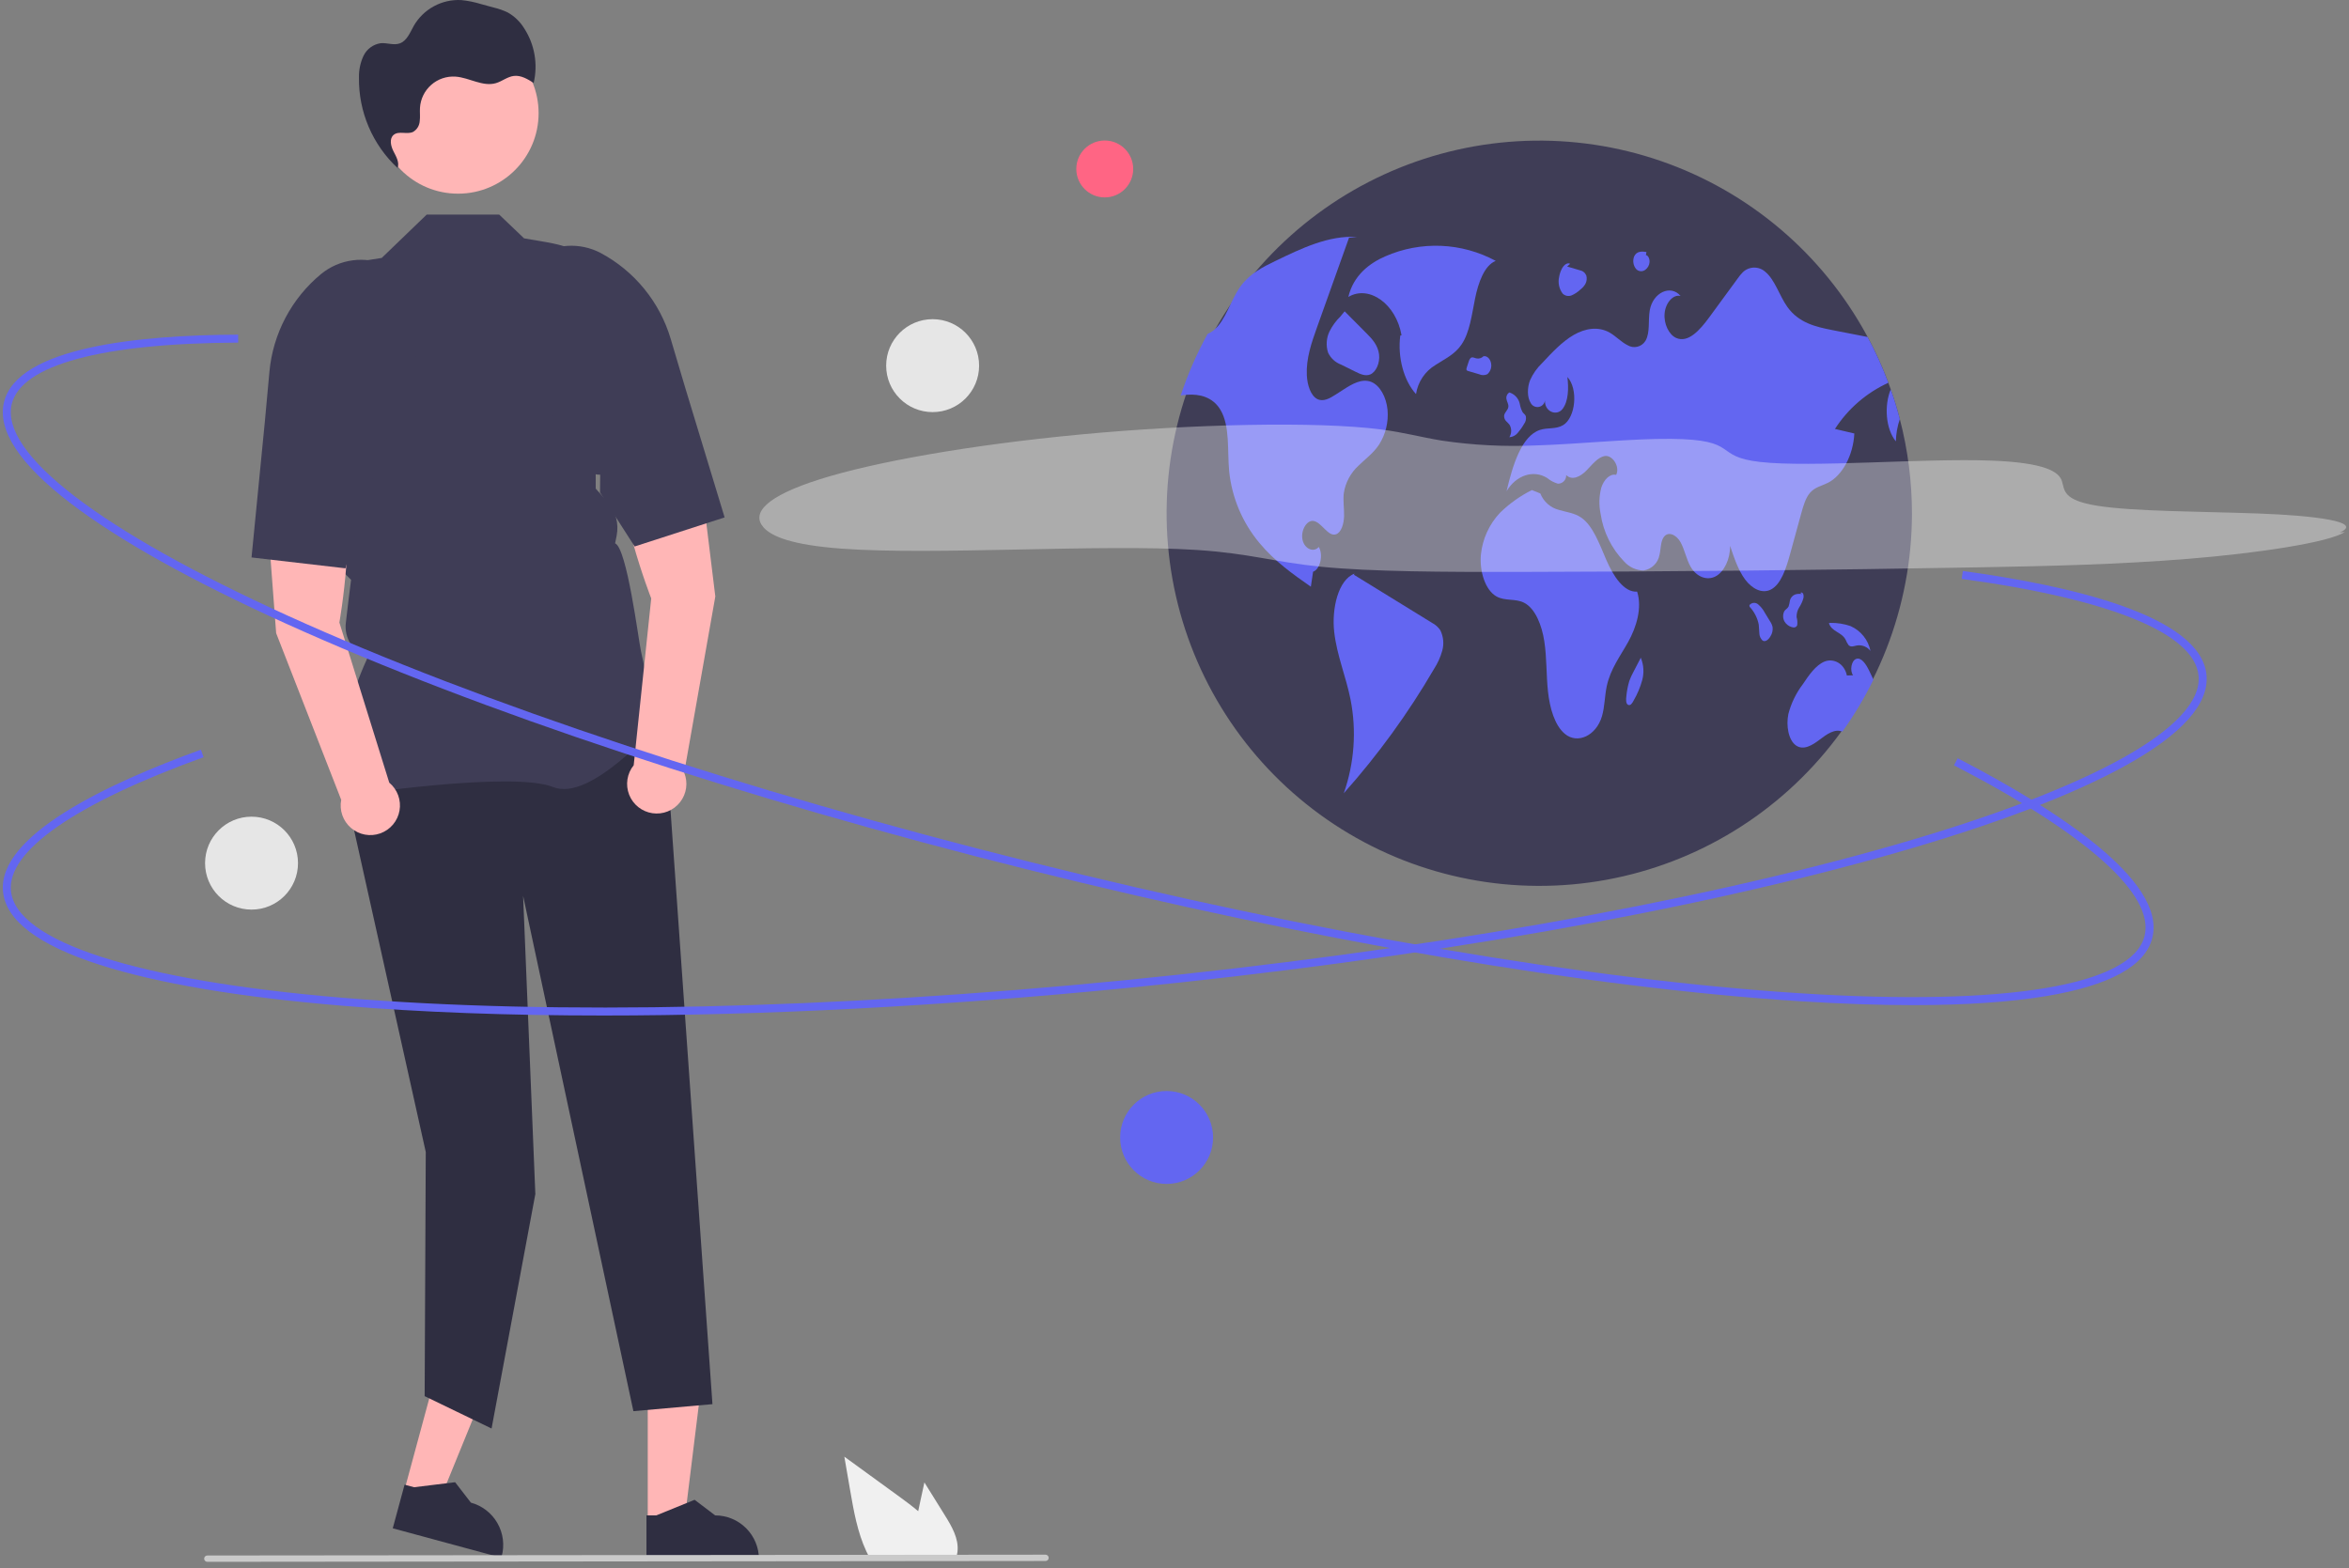 <svg width="346" height="231" viewBox="0 0 346 231" fill="none" xmlns="http://www.w3.org/2000/svg">
<rect x="0" y="0" width="346" height="231" fill="#808080" stroke="none"/>
<g clip-path="url(#clip0_7_312)">
<path d="M59.504 219.765L64.704 221.174L72.612 201.785L64.936 199.706L59.504 219.765Z" fill="#FFB6B6"/>
<path d="M57.851 225.141L73.843 229.472L73.898 229.27C74.345 227.619 74.118 225.858 73.267 224.375C72.416 222.891 71.01 221.807 69.359 221.359L69.359 221.359L67.038 218.352L60.987 219.092L59.592 218.714L57.851 225.141Z" fill="#2F2E41"/>
<path d="M95.412 224.278L100.799 224.278L103.362 203.495L95.41 203.496L95.412 224.278Z" fill="#FFB6B6"/>
<path d="M95.222 229.898L111.79 229.898V229.688C111.79 227.978 111.111 226.338 109.901 225.128C108.692 223.919 107.051 223.239 105.341 223.239H105.341L102.314 220.943L96.668 223.24L95.221 223.24L95.222 229.898Z" fill="#2F2E41"/>
<path d="M97.712 104.442L104.942 206.853L93.298 207.885L77.053 131.986L78.854 175.9L72.406 210.44L62.55 205.674L62.714 169.71L49.774 111.593L53.218 104.442H97.712Z" fill="#2F2E41"/>
<path d="M51.425 117.184L51.353 117.083C47.494 111.68 53.298 98.698 54.173 96.816C53.134 96.478 52.244 95.791 51.654 94.871C51.064 93.951 50.812 92.855 50.939 91.77L51.317 88.562L51.71 85.416L48.892 82.598L48.884 82.527L47.263 68.338L44.905 58.913C44.016 55.351 44.092 51.616 45.124 48.092C46.156 44.568 48.107 41.382 50.778 38.862L56.228 37.996L62.851 31.614H73.532L77.195 35.113C84.032 36.312 85.206 35.921 91.079 42.968L88.41 64.878L87.745 67.892L87.747 71.981L89.439 73.862C90.049 74.539 90.492 75.35 90.733 76.229C90.974 77.108 91.006 78.031 90.828 78.924L90.605 80.037C92.35 80.785 94.016 94.079 94.414 95.936L95.008 98.71C95.517 99.381 98.874 103.857 98.874 105.08C98.874 105.264 98.738 105.441 98.447 105.638C96.16 107.187 87.039 118.176 81.443 115.936C75.483 113.553 51.787 117.129 51.548 117.165L51.425 117.184Z" fill="#3F3D56"/>
<path d="M49.99 91.706C49.99 91.706 52.733 76.204 49.97 70.374L39.008 71.157L40.676 93.272L50.259 117.827C50.113 118.584 50.169 119.366 50.423 120.093C50.676 120.821 51.118 121.468 51.703 121.97C52.287 122.472 52.995 122.81 53.752 122.95C54.51 123.091 55.291 123.028 56.017 122.768C56.742 122.509 57.386 122.062 57.883 121.474C58.38 120.885 58.713 120.175 58.847 119.416C58.981 118.657 58.912 117.877 58.647 117.153C58.382 116.43 57.93 115.789 57.337 115.297L49.99 91.706Z" fill="#FFB6B6"/>
<path d="M39.008 62.152L39.686 54.764C39.941 51.983 40.744 49.281 42.048 46.811C43.351 44.342 45.13 42.154 47.283 40.375C48.62 39.278 50.237 38.576 51.952 38.35C53.667 38.123 55.411 38.381 56.987 39.094C59.117 40.075 60.795 41.828 61.682 43.998C62.569 46.169 62.599 48.596 61.766 50.787C59.232 57.432 60.147 64.459 55.206 65.316L55.743 67.87L50.885 83.722L37.05 82.12L39.008 62.152Z" fill="#3F3D56"/>
<path d="M93.342 112.73C92.857 113.329 92.539 114.046 92.421 114.807C92.303 115.569 92.388 116.348 92.668 117.066C92.948 117.783 93.413 118.414 94.016 118.894C94.619 119.374 95.338 119.686 96.1 119.798C96.863 119.91 97.641 119.819 98.357 119.533C99.072 119.247 99.699 118.777 100.174 118.17C100.649 117.564 100.956 116.842 101.062 116.079C101.168 115.316 101.07 114.538 100.778 113.825L105.364 87.868L102.667 65.855L91.763 67.235C90.196 73.493 95.923 88.157 95.923 88.157L93.342 112.73Z" fill="#FFB6B6"/>
<path d="M106.734 76.221L93.481 80.504L88.379 72.543L88.405 69.934C83.392 70.062 80.145 56.359 76.358 50.339C75.111 48.353 74.665 45.968 75.109 43.665C75.554 41.363 76.856 39.315 78.753 37.936C80.159 36.928 81.818 36.334 83.544 36.22C85.27 36.106 86.994 36.477 88.52 37.291C90.979 38.614 93.153 40.41 94.915 42.576C96.677 44.742 97.994 47.236 98.789 49.912L100.902 57.024L106.734 76.221Z" fill="#3F3D56"/>
<path d="M67.471 28.531C74.023 28.531 79.334 23.22 79.334 16.669C79.334 10.117 74.023 4.806 67.471 4.806C60.92 4.806 55.609 10.117 55.609 16.669C55.609 23.22 60.92 28.531 67.471 28.531Z" fill="#FFB6B6"/>
<path d="M58.862 25.03C58.759 24.939 58.661 24.842 58.56 24.749C58.556 24.759 58.556 24.768 58.552 24.778L58.862 25.03Z" fill="#2F2E41"/>
<path d="M77.192 4.142C76.603 3.193 75.787 2.406 74.817 1.852C74.154 1.53 73.458 1.284 72.74 1.116L70.863 0.604C69.901 0.306 68.912 0.107 67.91 0.009C66.518 -0.059 65.134 0.256 63.91 0.92C62.685 1.585 61.666 2.573 60.965 3.777C60.398 4.783 59.943 6.036 58.848 6.404C57.966 6.701 57.003 6.283 56.075 6.364C55.532 6.443 55.016 6.654 54.574 6.98C54.131 7.306 53.776 7.736 53.54 8.231C53.077 9.229 52.85 10.319 52.875 11.419C52.838 13.915 53.325 16.39 54.304 18.686C55.284 20.982 56.733 23.048 58.56 24.749C58.866 23.942 58.362 23.071 57.963 22.299C57.56 21.517 57.311 20.428 57.986 19.866C58.738 19.24 59.942 19.847 60.831 19.439C61.116 19.275 61.355 19.044 61.529 18.765C61.702 18.487 61.803 18.17 61.824 17.843C61.91 17.194 61.82 16.535 61.861 15.882C61.901 15.238 62.068 14.609 62.351 14.029C62.634 13.45 63.029 12.932 63.513 12.506C63.996 12.079 64.559 11.752 65.169 11.542C65.779 11.333 66.424 11.246 67.067 11.286C67.082 11.287 67.097 11.288 67.112 11.289C69.135 11.434 71.099 12.816 73.047 12.248C73.961 11.98 74.74 11.301 75.686 11.186C76.733 11.06 77.718 11.65 78.607 12.218C78.93 10.846 78.971 9.423 78.728 8.035C78.485 6.647 77.962 5.323 77.192 4.142Z" fill="#2F2E41"/>
<path d="M139.18 223.234L136.161 218.383L135.558 221.155C135.452 221.64 135.347 222.134 135.249 222.623C134.391 221.891 133.479 221.214 132.587 220.564C129.846 218.575 127.107 216.583 124.369 214.589L125.226 219.561C125.755 222.623 126.307 225.747 127.614 228.547C127.759 228.864 127.916 229.177 128.084 229.482H140.824C140.927 229.199 140.997 228.905 141.036 228.605C141.039 228.586 141.04 228.566 141.039 228.547C141.239 226.648 140.19 224.859 139.18 223.234Z" fill="#F0F0F0"/>
<path d="M154.003 229.959L30.536 230.079C30.412 230.079 30.294 230.029 30.207 229.942C30.121 229.855 30.072 229.736 30.072 229.613C30.072 229.49 30.121 229.372 30.207 229.284C30.294 229.197 30.412 229.148 30.536 229.147L154.003 229.027C154.126 229.027 154.244 229.077 154.331 229.164C154.418 229.251 154.467 229.37 154.467 229.493C154.467 229.616 154.418 229.734 154.331 229.822C154.244 229.909 154.126 229.958 154.003 229.959Z" fill="#CACACA"/>
<path d="M281.625 75.717C281.598 89.422 276.445 102.622 267.18 112.721C257.914 122.819 245.206 129.087 231.554 130.291C217.902 131.495 204.293 127.548 193.403 119.227C182.513 110.906 175.13 98.812 172.704 85.323C170.279 71.834 172.988 57.926 180.297 46.333C187.607 34.739 198.988 26.3 212.205 22.673C225.422 19.046 239.517 20.494 251.72 26.733C263.923 32.972 273.35 43.55 278.15 56.387C278.269 56.71 278.386 57.032 278.5 57.358V57.361C279.006 58.791 279.452 60.249 279.838 61.733C281.028 66.299 281.629 70.999 281.625 75.717Z" fill="#3F3D56"/>
<path d="M220.315 38.432C217.832 37.089 215.074 36.331 212.253 36.215C209.432 36.1 206.622 36.63 204.037 37.766C201.761 38.756 199.365 40.533 198.605 43.742C201.676 41.929 205.651 44.793 206.441 49.386L206.257 49.437C205.84 52.619 206.771 56.083 208.575 58.055C208.709 57.165 209.04 56.316 209.543 55.57C210.046 54.823 210.71 54.198 211.485 53.74C212.81 52.869 214.276 52.236 215.287 50.739C216.487 48.964 216.791 46.369 217.268 44.002C217.744 41.635 218.648 39.091 220.315 38.432Z" fill="#6366F1"/>
<path d="M203.126 65.506C202.276 66.783 201.14 67.584 200.121 68.582C198.944 69.653 198.172 71.096 197.935 72.668C197.806 73.78 198.005 74.91 197.978 76.033C197.95 77.157 197.575 78.422 196.811 78.701C195.604 79.137 194.683 76.896 193.443 76.74C192.457 76.617 191.57 78.167 191.856 79.512C192.141 80.857 193.483 81.452 194.253 80.574C194.95 81.744 194.459 83.865 193.412 84.225C193.302 84.962 193.191 85.695 193.084 86.432C190.437 84.581 187.763 82.699 185.513 79.988C183.01 76.998 181.457 73.329 181.055 69.451C180.763 66.335 181.196 62.77 179.765 60.372C178.62 58.453 176.655 58.03 174.887 58.15C174.564 58.171 174.239 58.208 173.917 58.248C174.959 55.115 176.284 52.084 177.874 49.191C178.234 49.036 178.568 48.828 178.866 48.574C180.511 47.177 181.242 44.349 182.577 42.393C182.663 42.267 182.752 42.145 182.845 42.025C184.211 40.241 186.041 39.323 187.809 38.47C191.724 36.569 195.752 34.644 199.884 34.908L198.708 35.022C197.336 38.866 195.962 42.71 194.588 46.553C194.379 47.143 194.168 47.733 193.956 48.325C193.176 50.511 192.371 52.838 192.491 55.285C192.562 56.734 193.065 58.282 194.023 58.779C194.917 59.239 195.893 58.675 196.756 58.116C197.121 57.882 197.483 57.649 197.849 57.413C199.159 56.568 200.612 55.703 201.996 56.267C203.264 56.783 204.201 58.506 204.379 60.363C204.542 62.169 204.102 63.977 203.126 65.506Z" fill="#6366F1"/>
<path d="M210.923 91.749C207.094 89.391 203.266 87.034 199.437 84.677L199.502 84.509C197.121 85.416 196.133 89.647 196.526 93.108C196.92 96.569 198.254 99.662 198.928 103.034C199.836 107.648 199.493 112.422 197.934 116.859C202.969 111.21 207.425 105.07 211.234 98.532C211.767 97.708 212.172 96.808 212.437 95.864C212.719 94.858 212.618 93.783 212.156 92.846C211.843 92.383 211.419 92.006 210.923 91.749Z" fill="#6366F1"/>
<path d="M195.812 48.86C195.363 49.825 195.293 50.924 195.618 51.939C195.996 52.756 196.681 53.39 197.525 53.705L199.641 54.753C200.344 55.102 201.103 55.455 201.82 55.167C202.686 54.821 203.286 53.465 203.131 52.205C202.965 50.865 202.121 49.943 201.339 49.158C200.246 48.059 199.152 46.96 198.059 45.862L197.443 46.617C196.776 47.267 196.225 48.025 195.812 48.86Z" fill="#6366F1"/>
<path d="M270.284 63.188C271.235 63.412 272.187 63.636 273.139 63.86C272.973 67.075 271.38 70.05 269.243 71.127C268.353 71.576 267.361 71.741 266.624 72.579C265.958 73.341 265.62 74.526 265.31 75.659C264.767 77.636 264.223 79.613 263.68 81.59C263.096 83.721 262.347 86.088 260.831 86.856C259.529 87.516 258.04 86.708 257.039 85.354C256.038 84.001 255.427 82.18 254.834 80.405C254.871 82.34 253.972 84.237 252.698 84.909C251.42 85.582 249.867 84.974 249.013 83.472C248.399 82.395 248.145 80.973 247.543 79.88C246.941 78.787 245.679 78.161 245.022 79.186C244.589 79.868 244.645 80.912 244.43 81.778C244.321 82.353 244.037 82.879 243.615 83.285C243.194 83.69 242.656 83.954 242.078 84.04C241.546 84.028 241.022 83.908 240.538 83.687C240.054 83.466 239.62 83.148 239.262 82.754C237.382 80.831 236.158 78.362 235.766 75.702C235.499 74.426 235.533 73.106 235.864 71.846C236.241 70.651 237.153 69.73 238.059 69.957C238.655 68.699 237.479 67.028 236.419 67.176C235.357 67.323 234.525 68.462 233.653 69.337C232.784 70.212 231.569 70.848 230.694 69.979C230.713 70.297 230.606 70.609 230.395 70.848C230.184 71.086 229.887 71.231 229.569 71.251C229.538 71.253 229.506 71.254 229.475 71.253C228.893 71.086 228.352 70.8 227.887 70.412C225.883 69.162 223.337 69.991 221.913 72.355C222.803 68.567 224.108 64.219 226.844 63.329C227.961 62.964 229.18 63.264 230.236 62.632C232.106 61.511 232.484 57.278 230.869 55.531C231.074 57.182 231.034 59.111 230.162 60.24C229.291 61.37 227.461 60.633 227.571 58.963C227.546 59.198 227.448 59.419 227.29 59.595C227.132 59.77 226.922 59.891 226.691 59.94C226.46 59.989 226.219 59.964 226.003 59.868C225.788 59.772 225.608 59.61 225.49 59.405C224.909 58.521 224.959 57.075 225.37 56.019C225.794 55.062 226.402 54.199 227.16 53.477C228.618 51.914 230.098 50.333 231.787 49.35C233.478 48.368 235.431 48.036 237.126 49.013C238.019 49.529 238.805 50.388 239.717 50.843C239.931 50.975 240.17 51.065 240.418 51.106C240.667 51.147 240.922 51.138 241.167 51.081C241.413 51.023 241.645 50.918 241.849 50.771C242.054 50.623 242.228 50.438 242.361 50.223C242.371 50.207 242.381 50.19 242.391 50.173C243.07 48.982 242.75 47.214 243.002 45.724C243.453 43.093 246.084 41.862 247.543 43.6C246.453 43.321 245.326 44.61 245.191 46.173C245.053 47.736 245.842 49.314 246.898 49.786C248.673 50.572 250.41 48.595 251.752 46.765C253.152 44.849 254.554 42.935 255.958 41.021C256.182 40.695 256.434 40.389 256.71 40.106C257.15 39.677 257.736 39.432 258.35 39.419C258.964 39.407 259.56 39.628 260.017 40.038C261.435 41.196 262.102 43.569 263.265 45.203C264.954 47.576 267.481 48.153 269.832 48.614C271.585 48.954 273.34 49.297 275.095 49.642C276.265 51.819 277.285 54.072 278.15 56.387C274.931 57.855 272.201 60.215 270.284 63.188Z" fill="#6366F1"/>
<path d="M279.838 61.732C279.478 62.793 279.282 63.901 279.255 65.021C277.75 63.185 277.511 59.743 278.499 57.361C279.006 58.791 279.452 60.248 279.838 61.732Z" fill="#6366F1"/>
<path d="M275.951 100.128C274.636 102.799 273.106 105.359 271.377 107.782C270.271 107.309 269.083 108.154 268.049 108.946C266.968 109.775 265.669 110.582 264.561 109.827C263.428 109.053 263.063 106.889 263.422 105.173C263.835 103.589 264.557 102.104 265.546 100.801C266.467 99.425 267.453 97.998 268.733 97.463C270.017 96.929 271.665 97.684 272.04 99.508L272.949 99.477C272.439 98.777 272.706 97.328 273.391 97.073C274.18 96.776 274.864 97.859 275.331 98.817C275.54 99.25 275.752 99.686 275.951 100.128Z" fill="#6366F1"/>
<path d="M241.146 87.16C239.193 87.283 237.645 84.878 236.617 82.513C235.589 80.147 234.651 77.442 232.888 76.237C231.881 75.549 230.733 75.455 229.641 75.121C229.021 74.965 228.448 74.663 227.968 74.241C227.489 73.819 227.116 73.288 226.883 72.693L225.644 72.193C223.91 73.059 222.323 74.191 220.939 75.547C219.358 77.227 218.373 79.381 218.136 81.676C217.899 84.156 218.773 86.921 220.406 87.853C221.697 88.589 223.199 88.125 224.507 88.799C226.14 89.641 227.109 92.087 227.476 94.503C227.843 96.918 227.75 99.428 228.013 101.87C228.276 104.313 228.999 106.854 230.497 108.106C232.371 109.672 235.121 108.371 235.962 105.519C236.375 104.121 236.361 102.543 236.669 101.091C237.212 98.534 238.678 96.637 239.841 94.54C241.004 92.442 241.919 89.594 241.146 87.16Z" fill="#6366F1"/>
<path d="M221.844 62.036C222.026 62.204 222.196 62.384 222.352 62.576C222.514 62.856 222.597 63.174 222.592 63.497C222.586 63.819 222.493 64.135 222.321 64.408C222.556 64.395 222.786 64.333 222.996 64.226C223.207 64.119 223.392 63.97 223.542 63.788C223.898 63.382 224.212 62.94 224.478 62.47C224.603 62.309 224.692 62.123 224.739 61.924C224.787 61.726 224.792 61.52 224.754 61.32C224.661 61.056 224.443 60.944 224.29 60.746C224.078 60.359 223.933 59.938 223.862 59.502C223.777 59.094 223.58 58.718 223.293 58.415C223.006 58.112 222.64 57.896 222.237 57.79L222.335 57.809C222.168 57.907 222.037 58.056 221.959 58.233C221.881 58.411 221.86 58.608 221.9 58.798C221.959 59.181 222.205 59.499 222.181 59.889C222.145 60.451 221.584 60.715 221.549 61.277C221.544 61.559 221.65 61.832 221.844 62.036Z" fill="#6366F1"/>
<path d="M218.497 52.489L218.506 52.487C218.566 52.432 218.622 52.372 218.673 52.309L218.497 52.489Z" fill="#6366F1"/>
<path d="M219.083 55.125C219.317 54.919 219.491 54.653 219.584 54.355C219.678 54.057 219.688 53.74 219.613 53.437C219.471 52.798 218.969 52.368 218.506 52.486C218.371 52.622 218.204 52.722 218.021 52.776C217.837 52.83 217.643 52.837 217.456 52.795C217.17 52.721 216.855 52.532 216.607 52.747C216.465 52.908 216.365 53.103 216.318 53.312C216.226 53.594 216.134 53.877 216.042 54.159C215.998 54.26 215.987 54.372 216.009 54.48C216.027 54.523 216.055 54.561 216.092 54.59C216.128 54.619 216.172 54.638 216.218 54.645C216.769 54.808 217.321 54.971 217.873 55.133C218.063 55.221 218.269 55.265 218.479 55.264C218.688 55.263 218.894 55.215 219.083 55.125Z" fill="#6366F1"/>
<path d="M260.727 91.537C260.472 91.12 260.217 90.702 259.962 90.285C259.712 89.802 259.37 89.371 258.954 89.019C258.864 88.944 258.761 88.887 258.649 88.852C258.537 88.817 258.419 88.804 258.302 88.814C258.185 88.825 258.072 88.858 257.968 88.912C257.864 88.966 257.771 89.04 257.696 89.13L257.683 89.147L257.714 89.385C258.397 90.117 258.862 91.025 259.057 92.007C259.116 92.433 259.095 92.875 259.146 93.303C259.152 93.502 259.196 93.698 259.277 93.879C259.358 94.061 259.474 94.224 259.619 94.361C260.02 94.629 260.492 94.234 260.777 93.751C261.033 93.355 261.148 92.884 261.103 92.415C261.039 92.1 260.911 91.801 260.727 91.537Z" fill="#6366F1"/>
<path d="M264.728 92.081C264.776 91.69 264.744 91.293 264.634 90.915C264.616 90.403 264.752 89.898 265.024 89.465C265.294 89.055 265.498 88.607 265.63 88.134C265.686 87.919 265.676 87.692 265.601 87.483C265.517 87.293 265.312 87.207 265.195 87.357L265.446 87.519C265.107 87.458 264.759 87.475 264.428 87.568C264.239 87.64 264.07 87.757 263.935 87.909C263.801 88.06 263.705 88.242 263.656 88.438C263.614 88.744 263.547 89.046 263.453 89.341C263.304 89.649 263.014 89.751 262.832 90.021C262.708 90.26 262.645 90.527 262.649 90.797C262.654 91.066 262.725 91.331 262.857 91.566C263.086 91.95 263.45 92.236 263.877 92.368C264.184 92.478 264.587 92.484 264.728 92.081Z" fill="#6366F1"/>
<path d="M271.851 94.23C271.962 94.518 272.11 94.791 272.292 95.04C272.634 95.384 273.097 95.173 273.511 95.089C273.886 95.03 274.271 95.073 274.623 95.215C274.976 95.356 275.284 95.591 275.515 95.893C275.354 95.093 275.004 94.343 274.493 93.706C273.983 93.069 273.327 92.564 272.581 92.233C271.612 91.898 270.59 91.738 269.564 91.761L269.389 91.806C269.836 93.106 271.237 93.077 271.851 94.23Z" fill="#6366F1"/>
<path d="M241.68 96.888L241.683 96.894L241.734 96.796L241.68 96.888Z" fill="#6366F1"/>
<path d="M240.599 98.98C240.364 99.408 240.161 99.853 239.993 100.312C239.771 101.055 239.624 101.818 239.554 102.59C239.499 103.03 239.482 103.591 239.757 103.805C239.836 103.857 239.932 103.879 240.026 103.866C240.119 103.853 240.206 103.807 240.268 103.735C240.421 103.573 240.546 103.388 240.638 103.185C241.179 102.254 241.599 101.257 241.887 100.219C242.189 99.119 242.117 97.949 241.683 96.894C241.322 97.589 240.961 98.284 240.599 98.98Z" fill="#6366F1"/>
<path d="M230.174 43.251C230.346 43.419 230.563 43.533 230.798 43.579C231.034 43.625 231.278 43.601 231.5 43.51C231.96 43.309 232.382 43.03 232.748 42.686C233.05 42.462 233.307 42.181 233.504 41.861C233.612 41.669 233.682 41.457 233.708 41.239C233.735 41.02 233.718 40.798 233.659 40.586C233.574 40.383 233.439 40.204 233.267 40.068C233.094 39.931 232.889 39.841 232.672 39.805C232.06 39.624 231.447 39.442 230.835 39.261L231.278 38.861C230.822 38.617 230.318 39.071 230.033 39.633C229.851 40 229.723 40.392 229.655 40.796C229.559 41.218 229.555 41.657 229.644 42.081C229.734 42.505 229.915 42.904 230.174 43.251Z" fill="#6366F1"/>
<path d="M240.984 39.622C241.157 39.812 241.395 39.93 241.651 39.95C241.907 39.971 242.162 39.894 242.363 39.734C242.536 39.604 242.68 39.439 242.785 39.25C242.89 39.061 242.954 38.851 242.972 38.636C243.016 38.154 242.778 37.619 242.438 37.577L242.515 37.126C241.86 37.008 241.054 36.984 240.703 37.78C240.584 38.085 240.548 38.415 240.597 38.739C240.647 39.062 240.78 39.366 240.984 39.622Z" fill="#6366F1"/>
<g opacity="0.35">
<path d="M344.639 78.44C348.255 76.863 340.922 75.946 332.603 75.644C324.284 75.342 314.22 75.359 308.903 74.501C303.761 73.671 304.14 72.195 303.708 70.857C303.275 69.52 301.298 68.149 293.275 67.852C283.277 67.481 266.789 68.907 259.242 68.051C252.199 67.252 256.385 64.747 246.115 64.651C240.25 64.596 232.695 65.422 226.17 65.621C221.544 65.822 216.91 65.581 212.33 64.9C209.15 64.379 206.934 63.718 203.355 63.258C193.957 62.049 175.569 62.456 159.158 64.004C142.747 65.553 128.679 68.091 120.746 70.605C112.812 73.119 110.62 75.594 112.468 77.693C113.648 79.034 116.668 80.287 123.993 80.825C137.695 81.833 162.089 80.099 176.247 81.015C184.138 81.526 187.638 82.793 194.562 83.486C202 84.23 212.888 84.27 223.587 84.252C245.861 84.215 268.706 83.986 292 83.567C301.73 83.391 311.925 83.163 322.278 82.328C332.631 81.493 343.191 79.881 345.375 78.37" fill="white"/>
</g>
<path d="M281.777 148.072C276.721 148.072 271.181 147.881 265.154 147.499C233.984 145.52 193.61 138.638 151.468 128.122C109.326 117.606 70.452 104.712 42.006 91.815C28.149 85.533 17.514 79.586 10.397 74.139C2.861 68.374 -0.435 63.348 0.6 59.202C2.615 51.126 20.462 49.358 35.078 49.298L35.083 50.473C15.011 50.555 3.169 53.757 1.74 59.486C-0.082 66.784 14.772 78.178 42.491 90.746C70.874 103.614 109.677 116.483 151.752 126.983C193.827 137.482 234.128 144.352 265.229 146.327C295.602 148.256 314.068 145.177 315.889 137.879C317.401 131.819 307.433 122.893 287.821 112.744L288.361 111.701C302.611 119.076 319.152 129.653 317.028 138.163C315.994 142.309 310.723 145.197 301.362 146.746C296.026 147.629 289.472 148.072 281.777 148.072Z" fill="#6366F1"/>
<path d="M88.895 149.601C74.958 149.602 62 149.124 50.401 148.159C35.239 146.897 23.224 144.869 14.69 142.131C5.656 139.231 0.862 135.605 0.444 131.353C-0.372 123.069 15.844 115.409 29.59 110.441L29.989 111.546C11.112 118.368 1.034 125.361 1.613 131.238C2.349 138.724 20.167 144.464 50.498 146.988C81.555 149.572 122.426 148.656 165.583 144.408C208.739 140.16 249.005 133.091 278.962 124.501C308.218 116.112 324.575 107.008 323.838 99.523C323.227 93.308 310.839 88.25 288.958 85.28L289.116 84.116C305.015 86.274 324.148 90.678 325.007 99.408C325.426 103.66 321.431 108.151 313.135 112.756C305.299 117.105 293.911 121.437 279.286 125.63C249.262 134.239 208.923 141.322 165.698 145.577C138.582 148.246 112.356 149.601 88.895 149.601Z" fill="#6366F1"/>
<path d="M171.838 174.41C175.618 174.41 178.683 171.345 178.683 167.565C178.683 163.785 175.618 160.72 171.838 160.72C168.058 160.72 164.993 163.785 164.993 167.565C164.993 171.345 168.058 174.41 171.838 174.41Z" fill="#6366F1"/>
<path d="M37.05 133.998C40.83 133.998 43.895 130.934 43.895 127.153C43.895 123.373 40.83 120.308 37.05 120.308C33.27 120.308 30.205 123.373 30.205 127.153C30.205 130.934 33.27 133.998 37.05 133.998Z" fill="#E6E6E6"/>
<path d="M162.726 29.08C165.04 29.08 166.916 27.204 166.916 24.89C166.916 22.575 165.04 20.699 162.726 20.699C160.412 20.699 158.536 22.575 158.536 24.89C158.536 27.204 160.412 29.08 162.726 29.08Z" fill="#FF6584"/>
<path d="M137.374 60.71C141.154 60.71 144.219 57.646 144.219 53.865C144.219 50.085 141.154 47.02 137.374 47.02C133.593 47.02 130.529 50.085 130.529 53.865C130.529 57.646 133.593 60.71 137.374 60.71Z" fill="#E6E6E6"/>
</g>
<defs>
<clipPath id="clip0_7_312">
<rect width="345.171" height="230.079" fill="white" transform="translate(0.414)"/>
</clipPath>
</defs>
</svg>
